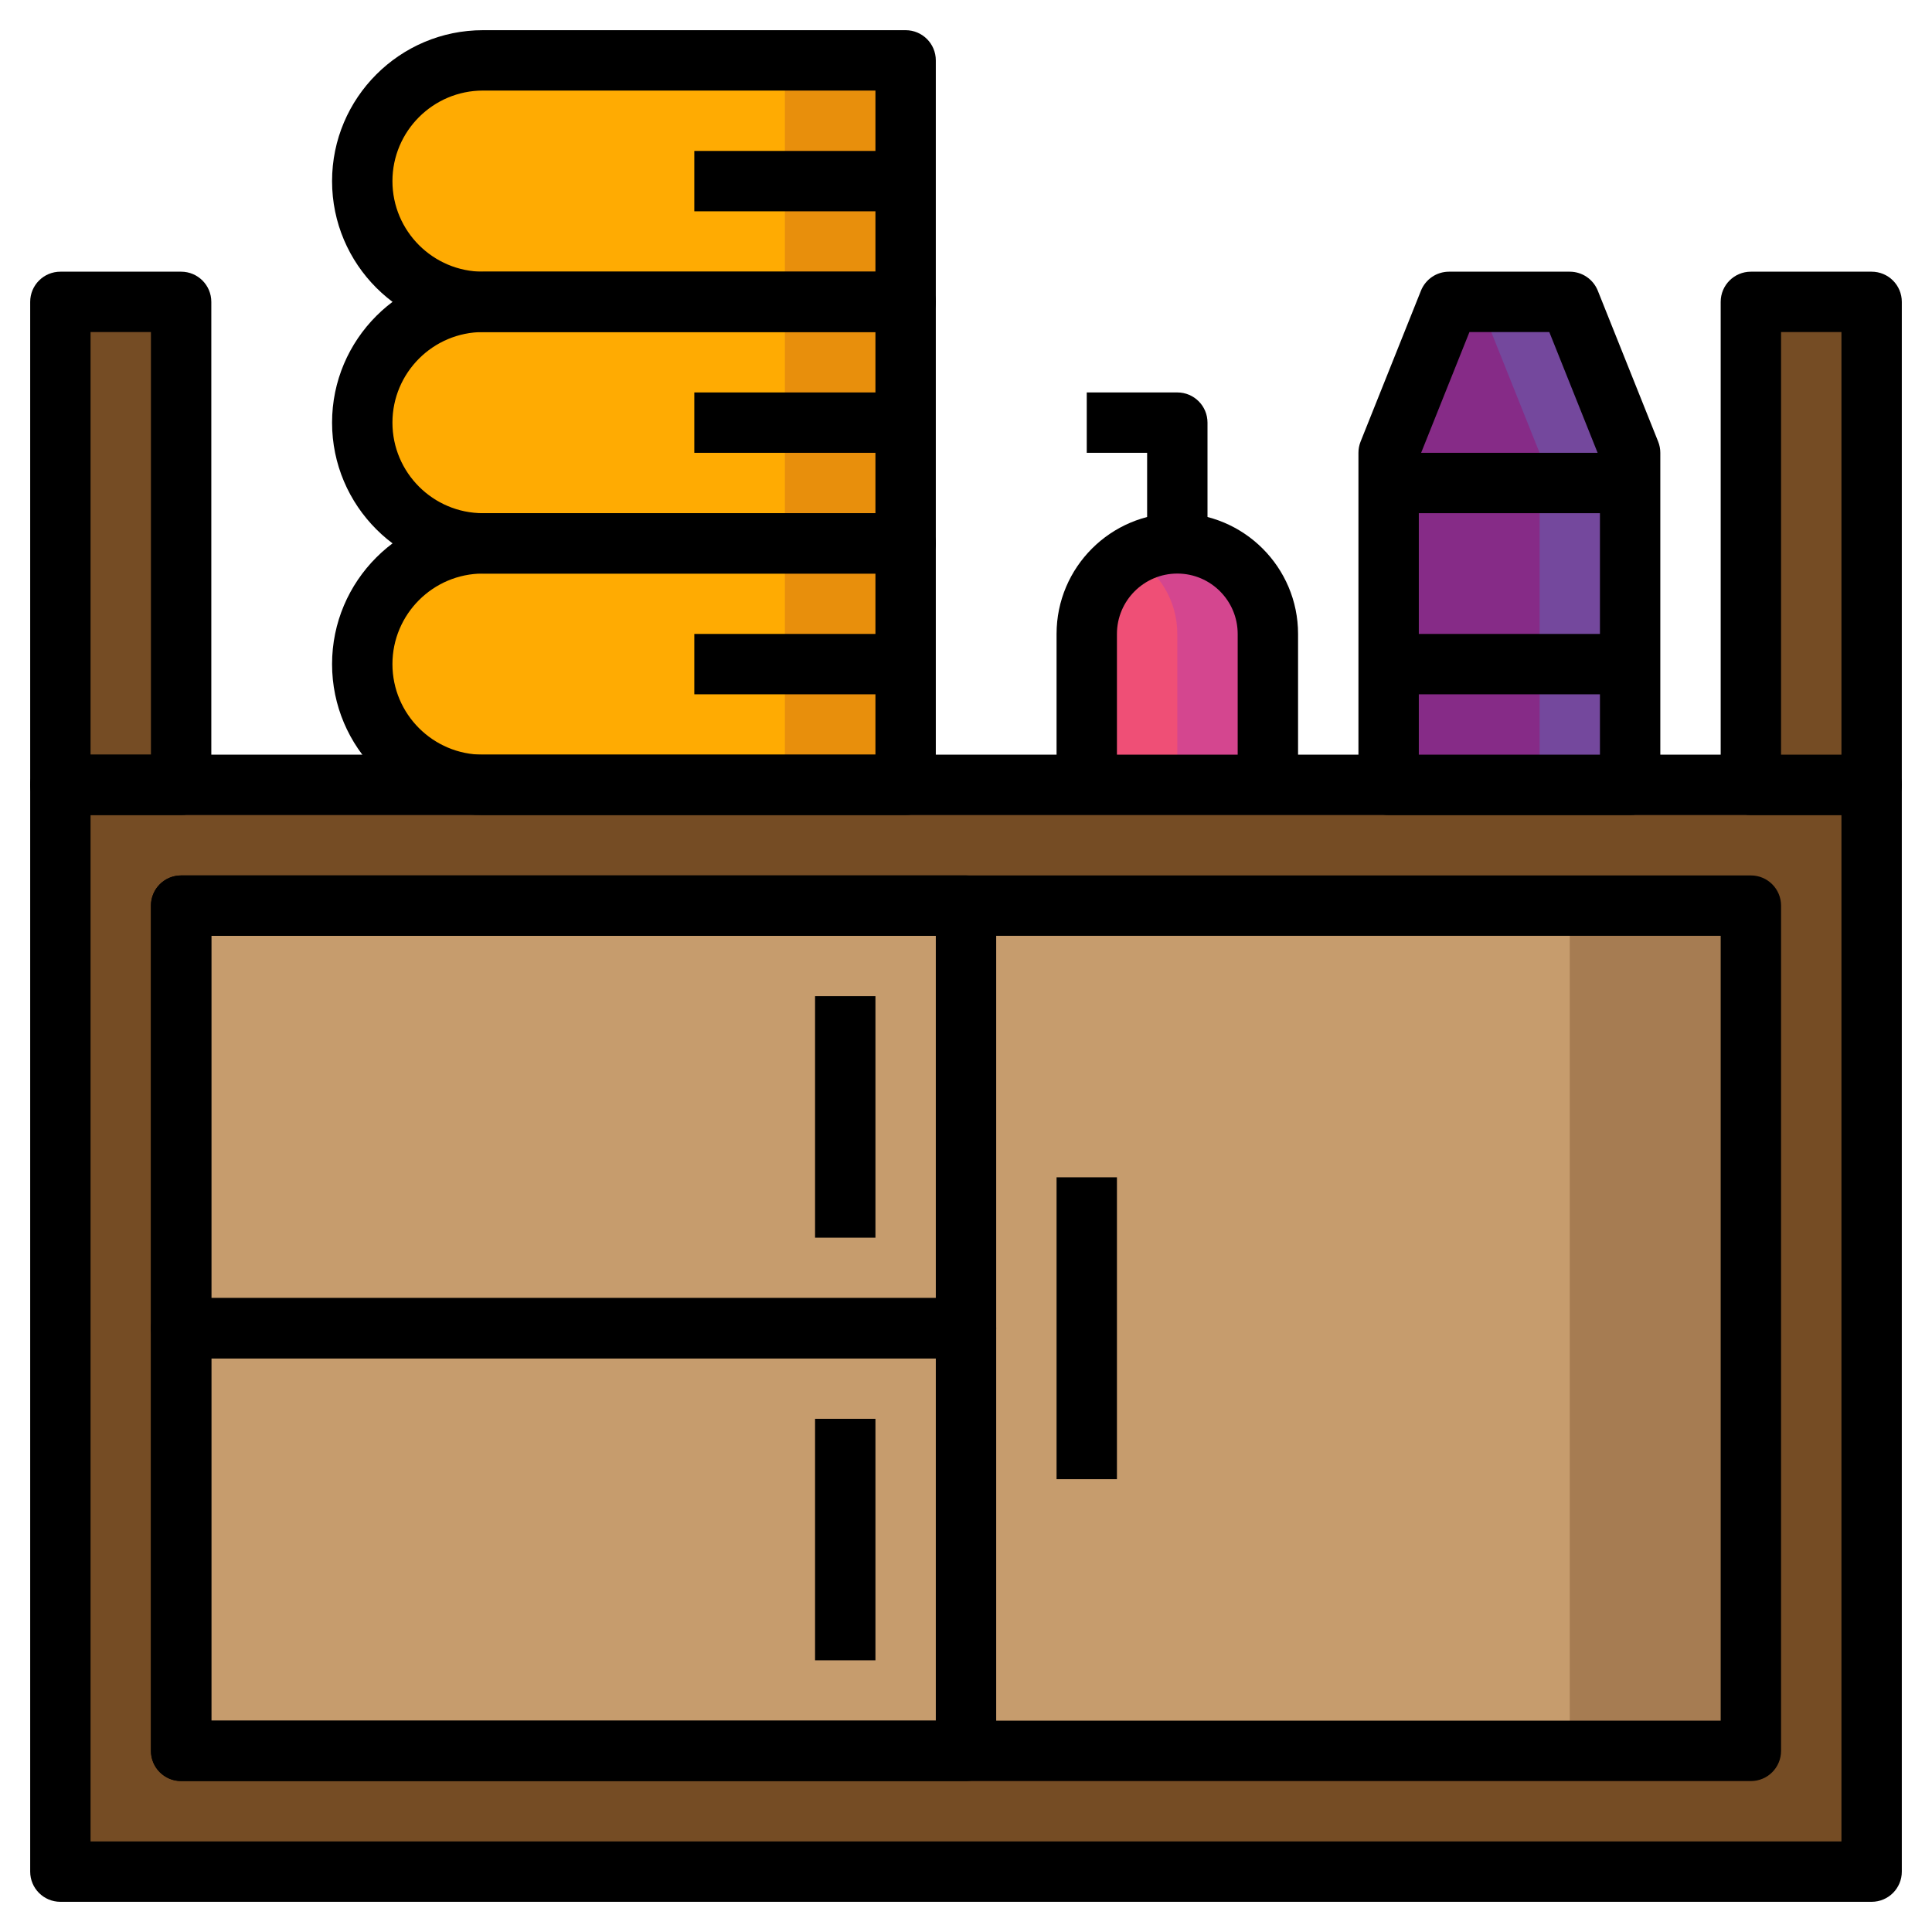 <?xml version="1.0" encoding="iso-8859-1"?>
<!-- Generator: Adobe Illustrator 22.1.0, SVG Export Plug-In . SVG Version: 6.00 Build 0)  -->
<svg xmlns="http://www.w3.org/2000/svg" xmlns:xlink="http://www.w3.org/1999/xlink" version="1.1" id="Layer_3" x="0px" y="0px" viewBox="0 0 64 64" style="enable-background:new 0 0 64 64;" xml:space="preserve" width="512" height="512">
<g>
	<g>
		<path style="fill:#E88F0C;" d="M30,10H16c-2.209,0-4-1.791-4-4v0c0-2.209,1.791-4,4-4h14V10z"/>
	</g>
	<g>
		<line style="fill:#E88F0C;" x1="30" y1="6" x2="23" y2="6"/>
	</g>
	<g>
		<path style="fill:#E88F0C;" d="M30,18H16c-2.209,0-4-1.791-4-4v0c0-2.209,1.791-4,4-4h14V18z"/>
	</g>
	<g>
		<line style="fill:#E88F0C;" x1="23" y1="14" x2="30" y2="14"/>
	</g>
	<g>
		<path style="fill:#E88F0C;" d="M30,26H16c-2.209,0-4-1.791-4-4v0c0-2.209,1.791-4,4-4h14V26z"/>
	</g>
	<g>
		<line style="fill:#E88F0C;" x1="30" y1="22" x2="23" y2="22"/>
	</g>
	<g>
		<line style="fill:#E88F0C;" x1="30" y1="6" x2="23" y2="6"/>
	</g>
	<g>
		<line style="fill:#E88F0C;" x1="23" y1="14" x2="30" y2="14"/>
	</g>
	<g>
		<line style="fill:#E88F0C;" x1="30" y1="22" x2="23" y2="22"/>
	</g>
	<g>
		<path style="fill:#FFAB02;" d="M16,2c-2.209,0-4,1.791-4,4c0,2.209,1.791,4,4,4h10V2H16z"/>
	</g>
	<g>
		<path style="fill:#FFAB02;" d="M16,10c-2.209,0-4,1.791-4,4c0,2.209,1.791,4,4,4h10v-8H16z"/>
	</g>
	<g>
		<path style="fill:#FFAB02;" d="M16,18c-2.209,0-4,1.791-4,4c0,2.209,1.791,4,4,4h10v-8H16z"/>
	</g>
	<g>
		<path style="fill:#D4468F;" d="M42,26v-5c0-1.657-1.343-3-3-3h0c-1.657,0-3,1.343-3,3v5H42z"/>
	</g>
	<g>
		<path style="fill:#EF4F76;" d="M37.5,18.416C36.607,18.936,36,19.892,36,21v5h3v-5C39,19.892,38.393,18.936,37.5,18.416z"/>
	</g>
	<g>
		<rect x="2" y="10" style="fill:#754C24;" width="4" height="16"/>
	</g>
	<g>
		<rect x="2" y="26" style="fill:#754C24;" width="60" height="36"/>
	</g>
	<g>
		<path d="M62,63H2c-0.552,0-1-0.447-1-1V26c0-0.553,0.448-1,1-1h60c0.552,0,1,0.447,1,1v36C63,62.553,62.552,63,62,63z M3,61h58V27    H3V61z"/>
	</g>
	<g>
		<rect x="6" y="30" style="fill:#A67C52;" width="52" height="28"/>
	</g>
	<g>
		<rect x="6" y="30" style="fill:#C69C6D;" width="46" height="28"/>
	</g>
	<g>
		<polygon style="fill:#74489D;" points="54,15 54,26 46,26 46,15 48,10 52,10   "/>
	</g>
	<g>
		<polygon style="fill:#862B87;" points="49,10 48,10 46,15 46,26 51,26 51,15   "/>
	</g>
	<g>
		<rect x="46" y="15" width="8" height="2"/>
	</g>
	<g>
		<rect x="46" y="21" width="8" height="2"/>
	</g>
	<g>
		<rect x="27" y="33" width="2" height="8"/>
	</g>
	<g>
		<rect x="27" y="47" width="2" height="8"/>
	</g>
	<g>
		<rect x="35" y="39" width="2" height="10"/>
	</g>
	<g>
		<path d="M43,26h-2v-5c0-1.103-0.897-2-2-2s-2,0.897-2,2v5h-2v-5c0-2.206,1.794-4,4-4s4,1.794,4,4V26z"/>
	</g>
	<g>
		<path d="M40,18h-2v-3h-2v-2h3c0.552,0,1,0.447,1,1V18z"/>
	</g>
	<g>
		<path d="M32,45H6c-0.552,0-1-0.447-1-1V30c0-0.553,0.448-1,1-1h26c0.552,0,1,0.447,1,1v14C33,44.553,32.552,45,32,45z M7,43h24V31    H7V43z"/>
	</g>
	<g>
		<path d="M32,59H6c-0.552,0-1-0.447-1-1V44c0-0.553,0.448-1,1-1h26c0.552,0,1,0.447,1,1v14C33,58.553,32.552,59,32,59z M7,57h24V45    H7V57z"/>
	</g>
	<g>
		<path d="M6,27H2c-0.552,0-1-0.447-1-1V10c0-0.553,0.448-1,1-1h4c0.552,0,1,0.447,1,1v16C7,26.553,6.552,27,6,27z M3,25h2V11H3V25z    "/>
	</g>
	<g>
		<rect x="58" y="10" style="fill:#754C24;" width="4" height="16"/>
	</g>
	<g>
		<path d="M30,11H16c-2.757,0-5-2.243-5-5s2.243-5,5-5h14c0.552,0,1,0.447,1,1v8C31,10.553,30.552,11,30,11z M16,3    c-1.654,0-3,1.346-3,3s1.346,3,3,3h13V3H16z"/>
	</g>
	<g>
		<rect x="23" y="5" width="7" height="2"/>
	</g>
	<g>
		<path d="M30,19H16c-2.757,0-5-2.243-5-5s2.243-5,5-5h14c0.552,0,1,0.447,1,1v8C31,18.553,30.552,19,30,19z M16,11    c-1.654,0-3,1.346-3,3s1.346,3,3,3h13v-6H16z"/>
	</g>
	<g>
		<rect x="23" y="13" width="7" height="2"/>
	</g>
	<g>
		<path d="M30,27H16c-2.757,0-5-2.243-5-5s2.243-5,5-5h14c0.552,0,1,0.447,1,1v8C31,26.553,30.552,27,30,27z M16,19    c-1.654,0-3,1.346-3,3s1.346,3,3,3h13v-6H16z"/>
	</g>
	<g>
		<rect x="23" y="21" width="7" height="2"/>
	</g>
	<g>
		<path d="M58,59H6c-0.552,0-1-0.447-1-1V30c0-0.553,0.448-1,1-1h52c0.552,0,1,0.447,1,1v28C59,58.553,58.552,59,58,59z M7,57h50V31    H7V57z"/>
	</g>
	<g>
		<path d="M62,27h-4c-0.552,0-1-0.447-1-1V10c0-0.553,0.448-1,1-1h4c0.552,0,1,0.447,1,1v16C63,26.553,62.552,27,62,27z M59,25h2V11    h-2V25z"/>
	</g>
	<g>
		<path d="M54,27h-8c-0.552,0-1-0.447-1-1V15c0-0.127,0.024-0.253,0.071-0.371l2-5C47.224,9.249,47.591,9,48,9h4    c0.409,0,0.776,0.249,0.929,0.629l2,5C54.976,14.747,55,14.873,55,15v11C55,26.553,54.552,27,54,27z M47,25h6v-9.808L51.323,11    h-2.646L47,15.192V25z"/>
	</g>
</g>
</svg>
